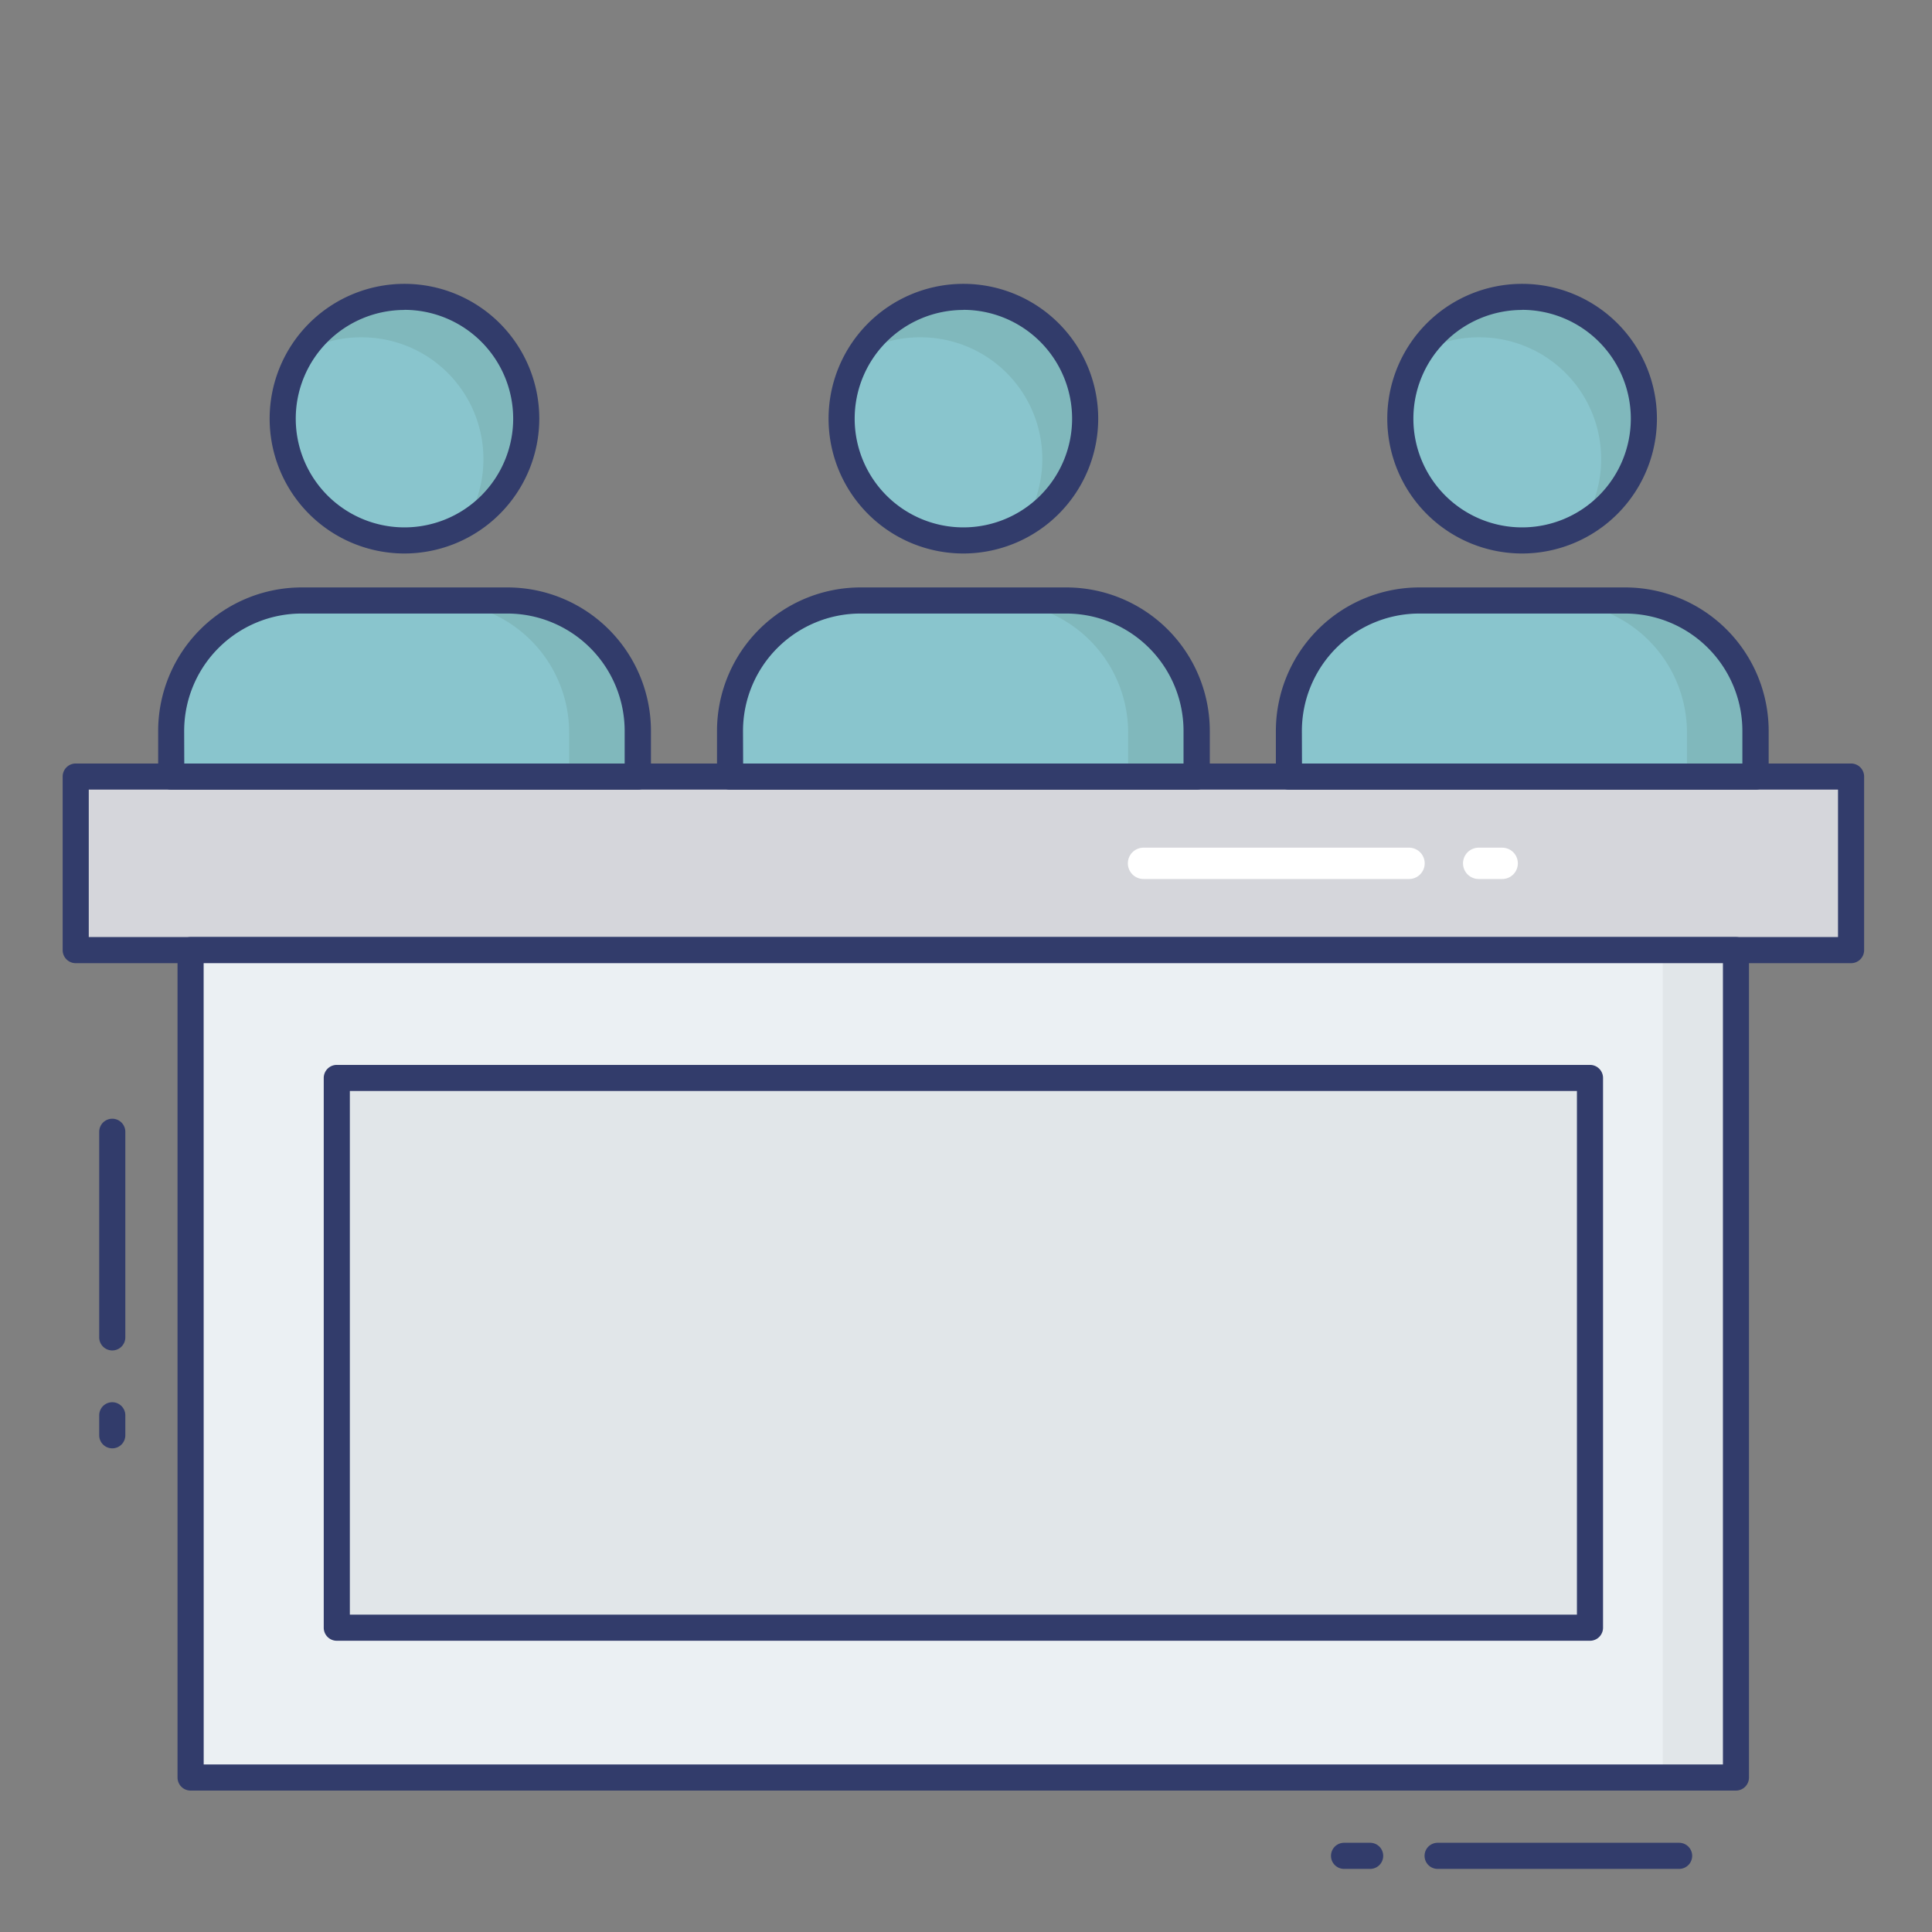 <svg height="512" viewBox="0 0 74 74" width="512" xmlns="http://www.w3.org/2000/svg"><rect x="0" y="0" width="74" height="74" fill="#808080" stroke="none"/><g id="color_line" data-name="color line"><path d="m2.897 29.744h68v6.648h-68z" fill="#d5d6db"/><path d="m70.9 36.892h-68a.5.5 0 0 1 -.5-.5v-6.648a.5.5 0 0 1 .5-.5h68a.5.5 0 0 1 .5.5v6.648a.5.5 0 0 1 -.5.5zm-67.5-1h67v-5.648h-67z" fill="#323c6b"/><path d="m7.302 36.392h59.19v31.691h-59.19z" fill="#ebf0f3"/><path d="m63.687 36.39h2.802v31.69h-2.802z" fill="#e1e6e9"/><path d="m12.897 41.288h48v21.057h-48z" fill="#e1e6e9"/><g fill="#323c6b"><path d="m60.9 62.845h-48a.5.5 0 0 1 -.5-.5v-21.057a.5.5 0 0 1 .5-.5h48a.5.5 0 0 1 .5.5v21.057a.5.5 0 0 1 -.5.5zm-47.5-1h47v-20.057h-47z"/><path d="m64.314 71.583h-9.25a.5.5 0 0 1 0-1h9.25a.5.5 0 0 1 0 1z"/><path d="m52.48 71.583h-1a.5.5 0 0 1 0-1h1a.5.5 0 0 1 0 1z"/><path d="m4.3 55.475a.5.5 0 0 1 -.5-.5v-.766a.5.5 0 0 1 1 0v.766a.5.5 0 0 1 -.5.5z"/><path d="m4.3 51.725a.5.5 0 0 1 -.5-.5v-7.875a.5.5 0 0 1 1 0v7.875a.5.5 0 0 1 -.5.5z"/></g><circle cx="58.303" cy="16.032" fill="#89c5cd" r="4.664"/><path d="m54.365 23h7.875a5 5 0 0 1 5 5v1.747a0 0 0 0 1 0 0h-17.871a0 0 0 0 1 0 0v-1.747a5 5 0 0 1 4.996-5z" fill="#89c5cd"/><path d="m62.968 16.03a4.668 4.668 0 0 1 -2.39 4.08 4.585 4.585 0 0 0 .75-2.53 4.66 4.66 0 0 0 -4.67-4.66 4.569 4.569 0 0 0 -2.27.59 4.66 4.66 0 0 1 8.58 2.52z" fill="#80b8bc"/><path d="m67.235 28v1.74h-2.62v-1.677a5 5 0 0 0 -5-5h-6a4.4 4.4 0 0 1 .753-.063h7.869a4.991 4.991 0 0 1 4.998 5z" fill="#80b8bc"/><path d="m58.3 21.2a5.164 5.164 0 1 1 5.164-5.164 5.169 5.169 0 0 1 -5.164 5.164zm0-9.328a4.164 4.164 0 1 0 4.164 4.164 4.169 4.169 0 0 0 -4.164-4.168z" fill="#323c6b"/><path d="m67.237 30.244h-17.868a.5.5 0 0 1 -.5-.5v-1.744a5.5 5.5 0 0 1 5.5-5.5h7.875a5.5 5.5 0 0 1 5.5 5.5v1.747a.5.5 0 0 1 -.507.497zm-17.368-1h16.868v-1.244a4.5 4.5 0 0 0 -4.5-4.5h-7.872a4.5 4.5 0 0 0 -4.5 4.5z" fill="#323c6b"/><circle cx="36.897" cy="16.032" fill="#89c5cd" r="4.664"/><path d="m32.96 23h7.875a5 5 0 0 1 5 5v1.747a0 0 0 0 1 0 0h-17.872a0 0 0 0 1 0 0v-1.747a5 5 0 0 1 4.997-5z" fill="#89c5cd"/><path d="m41.562 16.03a4.668 4.668 0 0 1 -2.39 4.08 4.585 4.585 0 0 0 .75-2.53 4.66 4.66 0 0 0 -4.67-4.66 4.569 4.569 0 0 0 -2.27.59 4.66 4.66 0 0 1 8.58 2.52z" fill="#80b8bc"/><path d="m45.829 28v1.74h-2.619v-1.677a5 5 0 0 0 -5-5h-6a4.4 4.4 0 0 1 .752-.063h7.869a4.991 4.991 0 0 1 4.998 5z" fill="#80b8bc"/><path d="m36.9 21.2a5.164 5.164 0 1 1 5.164-5.164 5.17 5.17 0 0 1 -5.164 5.164zm0-9.328a4.164 4.164 0 1 0 4.164 4.164 4.169 4.169 0 0 0 -4.164-4.168z" fill="#323c6b"/><path d="m45.832 30.244h-17.869a.5.5 0 0 1 -.5-.5v-1.744a5.5 5.5 0 0 1 5.5-5.5h7.875a5.5 5.5 0 0 1 5.5 5.5v1.747a.5.5 0 0 1 -.506.497zm-17.368-1h16.868v-1.244a4.5 4.5 0 0 0 -4.5-4.5h-7.873a4.5 4.5 0 0 0 -4.5 4.5z" fill="#323c6b"/><circle cx="15.492" cy="16.032" fill="#89c5cd" r="4.664"/><path d="m11.554 23h7.875a5 5 0 0 1 5 5v1.747a0 0 0 0 1 0 0h-17.872a0 0 0 0 1 0 0v-1.747a5 5 0 0 1 4.997-5z" fill="#89c5cd"/><path d="m20.156 16.03a4.668 4.668 0 0 1 -2.39 4.08 4.585 4.585 0 0 0 .75-2.53 4.66 4.66 0 0 0 -4.67-4.66 4.569 4.569 0 0 0 -2.27.59 4.66 4.66 0 0 1 8.58 2.52z" fill="#80b8bc"/><path d="m24.424 28v1.74h-2.624v-1.677a5 5 0 0 0 -5-5h-6a4.4 4.4 0 0 1 .757-.063h7.869a4.991 4.991 0 0 1 4.998 5z" fill="#80b8bc"/><path d="m15.492 21.2a5.164 5.164 0 1 1 5.164-5.164 5.17 5.17 0 0 1 -5.164 5.164zm0-9.328a4.164 4.164 0 1 0 4.164 4.164 4.169 4.169 0 0 0 -4.164-4.168z" fill="#323c6b"/><path d="m24.426 30.244h-17.868a.5.5 0 0 1 -.5-.5v-1.744a5.5 5.5 0 0 1 5.5-5.5h7.875a5.5 5.5 0 0 1 5.5 5.5v1.747a.5.5 0 0 1 -.507.497zm-17.368-1h16.868v-1.244a4.5 4.5 0 0 0 -4.5-4.5h-7.872a4.5 4.5 0 0 0 -4.5 4.5z" fill="#323c6b"/><path d="m66.492 68.583h-59.192a.5.5 0 0 1 -.5-.5v-31.691a.5.5 0 0 1 .5-.5h59.19a.5.5 0 0 1 .5.5v31.69a.5.5 0 0 1 -.498.501zm-58.69-1h58.19v-30.691h-58.192z" fill="#323c6b"/><path d="m57.537 33.668h-.9a.6.6 0 1 1 0-1.2h.9a.6.6 0 0 1 0 1.2z" fill="#fff"/><path d="m53.969 33.668h-10.169a.6.6 0 0 1 0-1.2h10.169a.6.6 0 1 1 0 1.2z" fill="#fff"/></g></svg>
